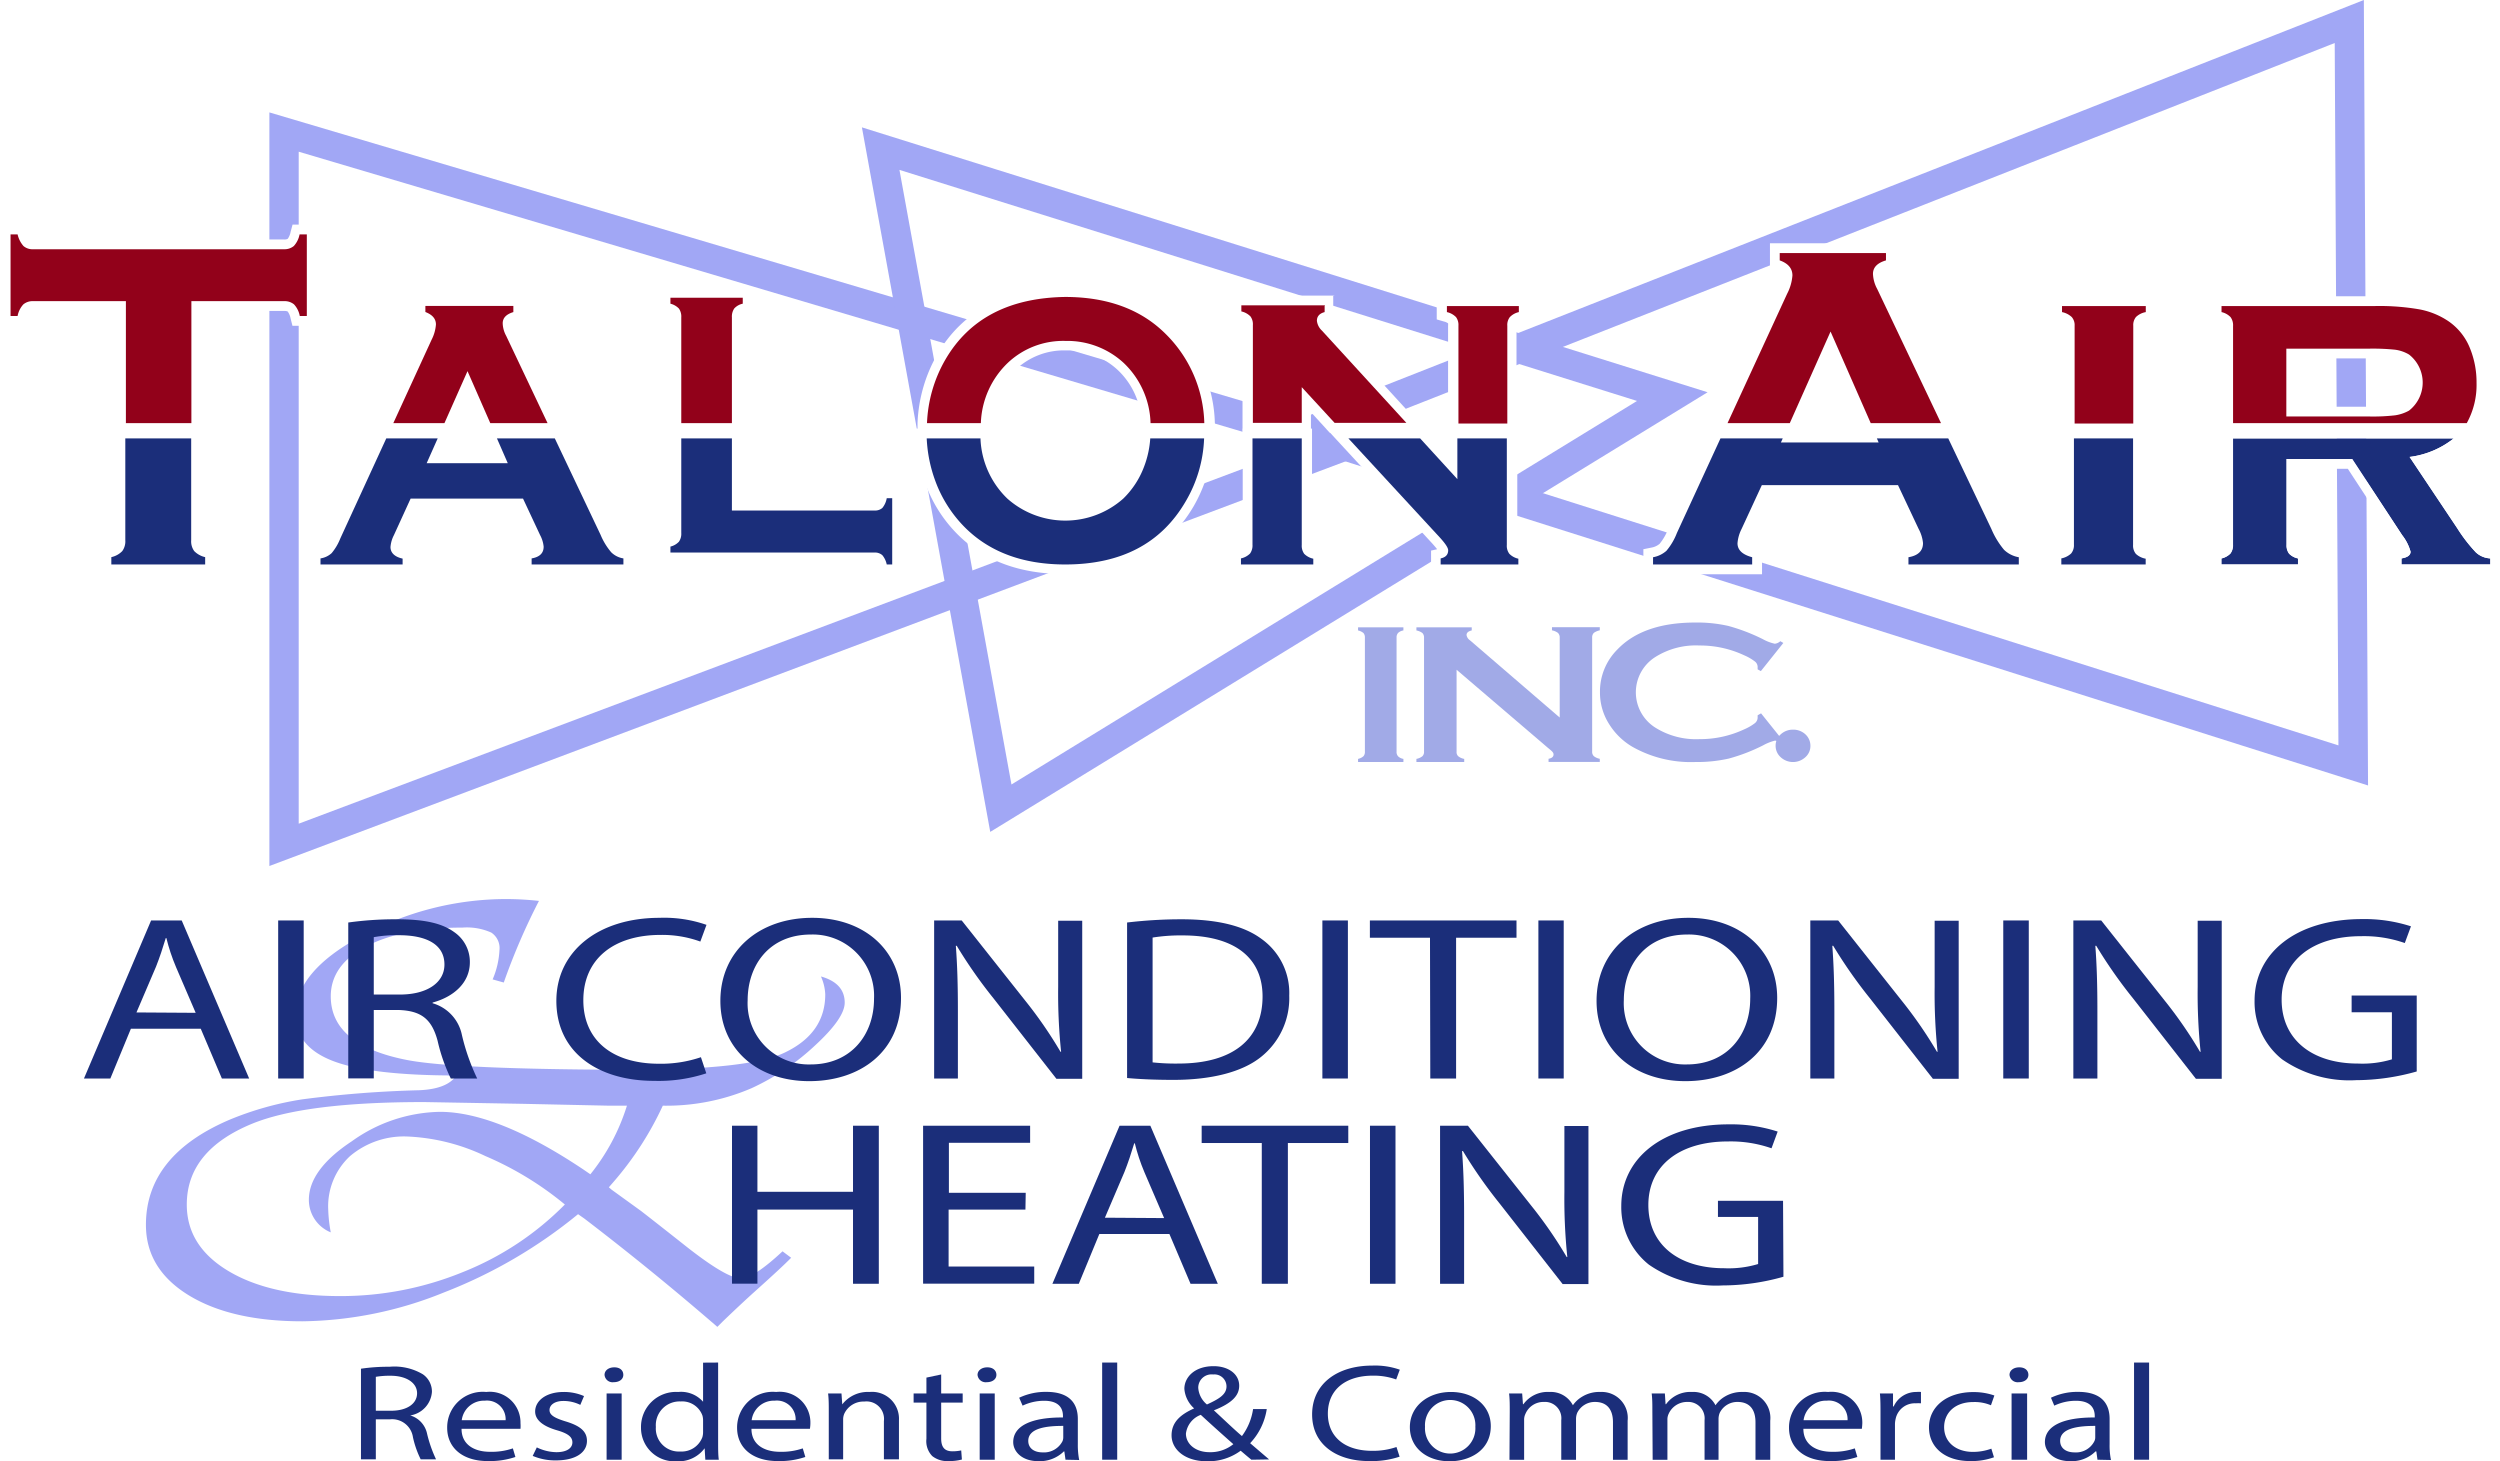 <svg id="39390c5b-8cf7-43db-a9b8-e63be680863e" data-name="Final Logo remake" xmlns="http://www.w3.org/2000/svg" viewBox="0 0 255.77 149.49"><defs><style>.\30 c9569a0-ea53-4a2d-b351-15514f94ca37{fill:#a1a7f5;}.eb151b6f-7422-4957-9984-6a147b45a2d6{fill:none;stroke:#a1a7f5;stroke-miterlimit:10;stroke-width:3px;}.\34 cff3063-6394-4fdc-9bf3-973edb3eef78{fill:#1b2e7a;}.\35 48be225-1621-464f-a7ad-4f81ec92a712{fill:#fff;}.ff0f14ce-b59e-4e55-b45a-179a1d0177a9{fill:#92011a;}.\36 3301e78-8029-446e-bd1b-8822a9172813{fill:#a1aae7;}</style></defs><title>talon_air</title><path class="0c9569a0-ea53-4a2d-b351-15514f94ca37" d="M79.17,193.85v-77.1l114.62,34Zm3-73.08v68.75L184.38,151.1Z" transform="translate(-51.61 -105.25)"/><path class="0c9569a0-ea53-4a2d-b351-15514f94ca37" d="M293.88,185.61,180.57,149.7l112.88-44.45ZM189.54,149.39l101.31,32.12-.38-71.86Z" transform="translate(-51.61 -105.25)"/><path class="0c9569a0-ea53-4a2d-b351-15514f94ca37" d="M152.92,190.36l-13.13-72.08,86.52,27.1Zm-9.29-67.73,11.46,62.88,64-39.24Z" transform="translate(-51.61 -105.25)"/><path class="eb151b6f-7422-4957-9984-6a147b45a2d6" d="M200.33,161.83" transform="translate(-51.61 -105.25)"/><path class="4cff3063-6394-4fdc-9bf3-973edb3eef78" d="M62.54,163.5v-1.63l.36-.1a1.7,1.7,0,0,0,.87-.46,1.25,1.25,0,0,0,.2-.79V149.6h7.7v10.92a1.25,1.25,0,0,0,.2.79,1.7,1.7,0,0,0,.87.46l.36.1v1.63Z" transform="translate(-51.61 -105.25)"/><path class="548be225-1621-464f-a7ad-4f81ec92a712" d="M71.17,150.1v10.42a1.69,1.69,0,0,0,.31,1.11,2.26,2.26,0,0,0,1.12.62V163H63v-.75a2.21,2.21,0,0,0,1.12-.62,1.69,1.69,0,0,0,.31-1.11V150.1h6.7m1-1h-8.7v11.42a.84.84,0,0,1-.08.47s-.13.15-.63.3l-.72.21V164H73.6v-2.5l-.72-.21a1.39,1.39,0,0,1-.63-.3.84.84,0,0,1-.08-.47V149.1Z" transform="translate(-51.61 -105.25)"/><path class="ff0f14ce-b59e-4e55-b45a-179a1d0177a9" d="M64,149V136.56H55a1,1,0,0,0-.7.2,1.94,1.94,0,0,0-.43.94l-.1.38H52.11v-9.35h1.6l.1.37a2.31,2.31,0,0,0,.46,1,1,1,0,0,0,.68.19H80.67a1.09,1.09,0,0,0,.72-.2,1.94,1.94,0,0,0,.43-.94l.1-.38h1.61v9.35H81.92l-.1-.38a1.94,1.94,0,0,0-.43-.94,1.07,1.07,0,0,0-.72-.2h-9V149Z" transform="translate(-51.61 -105.25)"/><path class="548be225-1621-464f-a7ad-4f81ec92a712" d="M83,129.23v8.35h-.72a2.38,2.38,0,0,0-.59-1.19,1.5,1.5,0,0,0-1-.33h-9.5v12.48h-6.7V136.06H55a1.47,1.47,0,0,0-1,.33,2.38,2.38,0,0,0-.59,1.19h-.72v-8.35h.72a2.71,2.71,0,0,0,.6,1.19,1.42,1.42,0,0,0,1,.33H80.67a1.5,1.5,0,0,0,1-.33,2.43,2.43,0,0,0,.59-1.19H83m1-1H81.54l-.2.75a1.74,1.74,0,0,1-.29.7.68.68,0,0,1-.38.07H55a.62.62,0,0,1-.34-.06,1.9,1.9,0,0,1-.32-.73l-.2-.73H51.61v10.35h2.5l.19-.75a1.74,1.74,0,0,1,.29-.7.64.64,0,0,1,.36-.07h8.52v12.48h8.7V137.06h8.5c.25,0,.37.05.38.07h0a1.74,1.74,0,0,1,.29.7l.19.75H84V128.23Z" transform="translate(-51.61 -105.25)"/><path class="4cff3063-6394-4fdc-9bf3-973edb3eef78" d="M105.54,163.5V162l.42-.07c.81-.14.81-.51.81-.71a2.71,2.71,0,0,0-.32-1l-1.61-3.43H93.94l-1.58,3.43a2.71,2.71,0,0,0-.3,1c0,.13,0,.47.87.7l.37.1v1.5H83.9V162l.4-.09a1.8,1.8,0,0,0,.89-.4,5.18,5.18,0,0,0,.78-1.36l4.84-10.53h6.35L96,152.14h6.77l-1.11-2.54h7l4.82,10.17a5.91,5.91,0,0,0,1,1.63,1.76,1.76,0,0,0,1,.49l.41.08v1.53Z" transform="translate(-51.61 -105.25)"/><path class="548be225-1621-464f-a7ad-4f81ec92a712" d="M108.37,150.1l4.69,9.88a6.73,6.73,0,0,0,1.08,1.77,2.26,2.26,0,0,0,1.25.63V163H106v-.62q1.23-.21,1.23-1.2a3.15,3.15,0,0,0-.37-1.2l-1.74-3.72H93.62L91.91,160a3.15,3.15,0,0,0-.35,1.22c0,.57.41,1,1.24,1.18V163H84.4v-.62a2.17,2.17,0,0,0,1.14-.54,5.51,5.51,0,0,0,.89-1.51l4.7-10.23h5.26l-1.13,2.54h8.3l-1.11-2.54h5.92m.63-1h-8.08l.61,1.4.5,1.14H96.8l.5-1.14.63-1.4H90.49l-.27.58-4.7,10.23a4.32,4.32,0,0,1-.69,1.22,1.19,1.19,0,0,1-.63.27l-.8.17V164H93.8v-2.39l-.74-.19c-.42-.11-.51-.23-.51-.23a2.82,2.82,0,0,1,.27-.79l1.44-3.14h10.26l1.47,3.15a2.56,2.56,0,0,1,.28.77.55.55,0,0,1,0,.09h0a.85.85,0,0,1-.39.13l-.83.14V164h11.35v-2.44l-.81-.16a1.35,1.35,0,0,1-.73-.34,6.22,6.22,0,0,1-.88-1.51l-4.7-9.88-.27-.57Z" transform="translate(-51.61 -105.25)"/><path class="ff0f14ce-b59e-4e55-b45a-179a1d0177a9" d="M101.44,149l-2-4.58-2,4.58H91.07l4.24-9.24a3.45,3.45,0,0,0,.4-1.34c0-.25-.08-.57-.75-.81l-.33-.12v-1.47h10v1.49l-.35.11c-.74.22-.74.53-.74.67a2.45,2.45,0,0,0,.3,1l4.58,9.66Z" transform="translate(-51.61 -105.25)"/><path class="548be225-1621-464f-a7ad-4f81ec92a712" d="M104.13,136.56v.62c-.73.22-1.09.6-1.09,1.15a2.84,2.84,0,0,0,.35,1.27l4.24,8.94h-5.86l-2.33-5.32-2.36,5.32H91.85L95.77,140a4.1,4.1,0,0,0,.44-1.55c0-.59-.36-1-1.08-1.28v-.62h9m1-1h-11v2.33l.66.23c.42.15.42.28.42.34a2.93,2.93,0,0,1-.35,1.13l-3.92,8.53-.65,1.42h7.44l.27-.6,1.44-3.24,1.41,3.24.26.6h8.1l-.68-1.43-4.24-8.94a2,2,0,0,1-.25-.84h0s.07-.1.38-.19l.71-.21v-2.37Z" transform="translate(-51.61 -105.25)"/><path class="ff0f14ce-b59e-4e55-b45a-179a1d0177a9" d="M120.81,149V137.72a1,1,0,0,0-.13-.59,1.31,1.31,0,0,0-.63-.33l-.35-.11v-1.48h8.4v1.5l-.37.1a1.08,1.08,0,0,0-.6.31.93.93,0,0,0-.14.6V149Z" transform="translate(-51.61 -105.25)"/><path class="548be225-1621-464f-a7ad-4f81ec92a712" d="M127.6,135.71v.61a1.62,1.62,0,0,0-.87.49,1.47,1.47,0,0,0-.24.91v10.82h-5.18V137.72a1.42,1.42,0,0,0-.24-.9,1.81,1.81,0,0,0-.87-.5v-.61h7.4m1-1h-9.4v2.35l.71.22a1.38,1.38,0,0,1,.38.17s0,.09,0,.27v11.82h7.18V137.72a.69.69,0,0,1,0-.3h0a1,1,0,0,1,.33-.13l.74-.2v-2.38Z" transform="translate(-51.61 -105.25)"/><path class="4cff3063-6394-4fdc-9bf3-973edb3eef78" d="M141.94,163.5l-.09-.37a1.58,1.58,0,0,0-.32-.72.69.69,0,0,0-.47-.13H119.7V160.8l.35-.11a1.22,1.22,0,0,0,.63-.33.93.93,0,0,0,.13-.58V149.6H127V157h14.07a.74.74,0,0,0,.47-.12,1.65,1.65,0,0,0,.32-.72l.09-.38h1.45v7.74Z" transform="translate(-51.61 -105.25)"/><path class="548be225-1621-464f-a7ad-4f81ec92a712" d="M126.49,150.1v7.38h14.57a1.14,1.14,0,0,0,.82-.26,2.14,2.14,0,0,0,.45-1h.56V163h-.56a2.15,2.15,0,0,0-.45-.95,1.14,1.14,0,0,0-.82-.27H120.2v-.61a1.74,1.74,0,0,0,.87-.5,1.41,1.41,0,0,0,.24-.89V150.1h5.18m1-1h-7.18v10.68a.69.69,0,0,1,0,.28h0a1.42,1.42,0,0,1-.36.15l-.71.22v2.35h22a1.84,1.84,0,0,1,.16.46l.19.75h2.34v-8.74h-2.34l-.19.76a1.87,1.87,0,0,1-.16.45H127.49V149.1Z" transform="translate(-51.61 -105.25)"/><path class="4cff3063-6394-4fdc-9bf3-973edb3eef78" d="M160.59,163.5c-4.39,0-7.94-1.3-10.55-3.88a13.52,13.52,0,0,1-3.2-5,15,15,0,0,1-.92-4.54l0-.52h6.5l0,.47A8.5,8.5,0,0,0,155,155.9a8.42,8.42,0,0,0,11.15,0,8.39,8.39,0,0,0,2-3.09,9.38,9.38,0,0,0,.59-2.74l0-.47h6.51l0,.52a14.29,14.29,0,0,1-2,6.7C170.75,161.26,166.46,163.5,160.59,163.5Z" transform="translate(-51.61 -105.25)"/><path class="548be225-1621-464f-a7ad-4f81ec92a712" d="M174.8,150.1a13.65,13.65,0,0,1-1.9,6.47Q169.15,163,160.59,163q-6.41,0-10.2-3.73a13.13,13.13,0,0,1-3.08-4.79,14.41,14.41,0,0,1-.89-4.38h5.5a9,9,0,0,0,2.76,6.17,8.94,8.94,0,0,0,11.84,0,8.9,8.9,0,0,0,2.14-3.28,9.9,9.9,0,0,0,.63-2.89h5.51m1-1h-7.5l-.06.93a9.07,9.07,0,0,1-.56,2.61,7.87,7.87,0,0,1-1.9,2.9,7.14,7.14,0,0,1-5.22,2,7.22,7.22,0,0,1-5.24-2,7.92,7.92,0,0,1-2.45-5.5l-.06-.94h-7.49l0,1.05a15.34,15.34,0,0,0,1,4.68,14.2,14.2,0,0,0,3.32,5.15c2.7,2.67,6.37,4,10.9,4,6.06,0,10.49-2.33,13.18-6.92a14.94,14.94,0,0,0,2-6.94l0-1Z" transform="translate(-51.61 -105.25)"/><path class="ff0f14ce-b59e-4e55-b45a-179a1d0177a9" d="M168.81,149l0-.47a8.37,8.37,0,0,0-2.59-5.83,8.1,8.1,0,0,0-5.62-2.11,7.78,7.78,0,0,0-5.54,2.1,8.52,8.52,0,0,0-2.61,5.84l0,.47h-6.51l0-.53a14.72,14.72,0,0,1,1.94-6.72c2.52-4.34,6.79-6.58,12.7-6.66,4.44,0,8,1.31,10.62,3.89a13.81,13.81,0,0,1,4.11,9.49l0,.53Z" transform="translate(-51.61 -105.25)"/><path class="548be225-1621-464f-a7ad-4f81ec92a712" d="M160.56,135.63q6.47,0,10.26,3.74a13.29,13.29,0,0,1,4,9.17h-5.5a8.83,8.83,0,0,0-2.76-6.17,8.5,8.5,0,0,0-5.94-2.24,8.24,8.24,0,0,0-5.9,2.24,8.94,8.94,0,0,0-2.76,6.17h-5.51a14.06,14.06,0,0,1,1.88-6.5q3.65-6.28,12.27-6.41m0-1h0c-6.1.08-10.51,2.41-13.12,6.91a15.32,15.32,0,0,0-2,7l0,1h7.5l.06-.94a7.92,7.92,0,0,1,2.45-5.5,7.18,7.18,0,0,1,5.21-2,7.5,7.5,0,0,1,5.26,2,7.77,7.77,0,0,1,2.44,5.51l.07.93h7.49l-.06-1a14.29,14.29,0,0,0-4.26-9.83c-2.71-2.67-6.4-4-11-4Z" transform="translate(-51.61 -105.25)"/><path class="ff0f14ce-b59e-4e55-b45a-179a1d0177a9" d="M187.93,149l-2.64-2.87V149h-6V138.58a.93.93,0,0,0-.14-.57,1.3,1.3,0,0,0-.68-.35l-.36-.1v-1.5h9.56v1.5l-.37.11c-.43.11-.43.29-.43.4a1.2,1.2,0,0,0,.39.69L196.63,149Z" transform="translate(-51.61 -105.25)"/><path class="548be225-1621-464f-a7ad-4f81ec92a712" d="M187.13,136.56v.62c-.53.14-.79.44-.79.89a1.61,1.61,0,0,0,.51,1l8.64,9.44h-7.34l-3.36-3.65v3.65h-5v-10a1.35,1.35,0,0,0-.25-.89,1.88,1.88,0,0,0-.93-.51v-.62h8.56m1-1H177.57v2.37l.72.21a1.21,1.21,0,0,1,.44.19,1.15,1.15,0,0,1,0,.25v11h7v-2.09l1.62,1.77.3.32h10l-1.53-1.68-8.64-9.44a1.42,1.42,0,0,1-.21-.27h0l.74-.2v-2.39Z" transform="translate(-51.61 -105.25)"/><path class="ff0f14ce-b59e-4e55-b45a-179a1d0177a9" d="M200.23,149V138.58a.92.92,0,0,0-.14-.57,1.25,1.25,0,0,0-.68-.35l-.36-.1v-1.5h8.4v1.5l-.36.1a1.3,1.3,0,0,0-.68.35.91.91,0,0,0-.14.57V149Z" transform="translate(-51.61 -105.25)"/><path class="548be225-1621-464f-a7ad-4f81ec92a712" d="M207,136.56v.62a1.84,1.84,0,0,0-.92.51,1.3,1.3,0,0,0-.26.89v10h-5v-10a1.35,1.35,0,0,0-.25-.89,1.88,1.88,0,0,0-.93-.51v-.62H207m1-1h-9.4v2.37l.72.21a1.21,1.21,0,0,1,.44.19,1.15,1.15,0,0,1,0,.25v11h7v-11a.9.9,0,0,1,0-.26h0a1.66,1.66,0,0,1,.43-.18l.72-.21v-2.37Z" transform="translate(-51.61 -105.25)"/><path class="4cff3063-6394-4fdc-9bf3-973edb3eef78" d="M198.52,163.5V162l.39-.08c.38-.09.38-.23.38-.35s-.06-.26-.76-1L188.44,149.6h8.7l3.09,3.38V149.6h6V161a1,1,0,0,0,.14.59,1.41,1.41,0,0,0,.68.34l.36.11v1.49Z" transform="translate(-51.61 -105.25)"/><path class="548be225-1621-464f-a7ad-4f81ec92a712" d="M205.77,150.1V161a1.35,1.35,0,0,0,.26.91,1.84,1.84,0,0,0,.92.5V163H199v-.62c.52-.11.77-.39.77-.83,0-.26-.3-.71-.9-1.36l-9.31-10.09h7.34l3.81,4.17V150.1h5m1-1h-7v2.59l-2.07-2.27-.3-.32H187.3l1.55,1.68,9.31,10.09c.23.26.38.44.48.57l-.62.14V164H208v-2.37l-.72-.21a1.65,1.65,0,0,1-.44-.18s0-.09,0-.27V149.1Z" transform="translate(-51.61 -105.25)"/><path class="4cff3063-6394-4fdc-9bf3-973edb3eef78" d="M178.07,163.5V162l.36-.11a1.41,1.41,0,0,0,.68-.34,1,1,0,0,0,.14-.59V149.6h6V161a.92.92,0,0,0,.14.59,1.41,1.41,0,0,0,.68.34l.36.11v1.49Z" transform="translate(-51.61 -105.25)"/><path class="548be225-1621-464f-a7ad-4f81ec92a712" d="M184.79,150.1V161a1.41,1.41,0,0,0,.25.91,1.87,1.87,0,0,0,.93.5V163h-7.4v-.62a1.87,1.87,0,0,0,.93-.5,1.41,1.41,0,0,0,.25-.91V150.1h5m1-1h-7V161a1.07,1.07,0,0,1,0,.28h0a2,2,0,0,1-.43.17l-.72.21V164H187v-2.37l-.72-.21a1.65,1.65,0,0,1-.44-.18,1.52,1.52,0,0,1,0-.27V149.1Z" transform="translate(-51.61 -105.25)"/><path class="4cff3063-6394-4fdc-9bf3-973edb3eef78" d="M246.36,163.5v-1.66l.41-.08c.95-.16,1.08-.57,1.08-.95a3.44,3.44,0,0,0-.41-1.24l-2-4.19H232.18l-1.93,4.19a3.22,3.22,0,0,0-.38,1.26c0,.18,0,.65,1.13.94l.37.1v1.63H220.23v-1.65l.39-.08a2.25,2.25,0,0,0,1.12-.52,5.74,5.74,0,0,0,1-1.67l4.59-10h7.49l-.19.42h8.49l-.18-.42h8.33l4.54,9.55a7.67,7.67,0,0,0,1.21,2,2.43,2.43,0,0,0,1.24.62l.41.08v1.65Z" transform="translate(-51.61 -105.25)"/><path class="548be225-1621-464f-a7ad-4f81ec92a712" d="M250.93,150.1l4.41,9.26a8.45,8.45,0,0,0,1.3,2.14,2.89,2.89,0,0,0,1.51.76V163H246.86v-.74c1-.17,1.49-.66,1.49-1.45a3.84,3.84,0,0,0-.45-1.45l-2.11-4.48H231.86l-2.07,4.48a3.88,3.88,0,0,0-.42,1.47c0,.69.5,1.16,1.5,1.43V163H220.73v-.74a2.79,2.79,0,0,0,1.37-.66,6.34,6.34,0,0,0,1.07-1.82l4.46-9.68H234l-.19.42h10l-.18-.42h7.25m.63-1h-9.41l.18.42h-7l.19-.42H227l-.26.58-4.46,9.68a5.58,5.58,0,0,1-.88,1.53,1.81,1.81,0,0,1-.87.39l-.79.16V164h12.14v-2.51l-.75-.2c-.22-.06-.75-.23-.75-.46a2.85,2.85,0,0,1,.33-1.05l1.8-3.9h12.66l1.83,3.91a2.89,2.89,0,0,1,.36,1c0,.16,0,.35-.66.46l-.83.14V164h13.29v-2.57l-.81-.15a1.89,1.89,0,0,1-1-.48,7,7,0,0,1-1.12-1.87l-4.41-9.26-.27-.57Z" transform="translate(-51.61 -105.25)"/><path class="ff0f14ce-b59e-4e55-b45a-179a1d0177a9" d="M242.67,149l-3.78-8.64L235.05,149h-7.48L234,135.09a4.39,4.39,0,0,0,.49-1.66c0-.31-.1-.76-1-1.07l-.33-.12v-1.6h11.87v1.62l-.36.11c-1,.29-1,.73-1,.9a3,3,0,0,0,.38,1.31L251,149Z" transform="translate(-51.61 -105.25)"/><path class="548be225-1621-464f-a7ad-4f81ec92a712" d="M244.56,131.14v.75c-.89.26-1.33.72-1.33,1.38a3.5,3.5,0,0,0,.43,1.54l6.53,13.73H243l-4.11-9.37-4.17,9.37h-6.37l6.1-13.24a4.8,4.8,0,0,0,.54-1.87c0-.72-.44-1.23-1.3-1.54v-.75h10.87m1-1H232.69v2.45l.66.24c.64.23.64.47.64.6a3.8,3.8,0,0,1-.45,1.45l-6.1,13.24-.65,1.42h8.58l.26-.59,3.26-7.31,3.19,7.3.27.6h9.42l-.68-1.43-6.53-13.73a2.64,2.64,0,0,1-.33-1.11c0-.16.21-.3.61-.42l.72-.22v-2.49Z" transform="translate(-51.61 -105.25)"/><path class="4cff3063-6394-4fdc-9bf3-973edb3eef78" d="M262,163.5V162l.37-.1a1.51,1.51,0,0,0,.77-.36.87.87,0,0,0,.16-.57V149.6h7V161a.82.82,0,0,0,.16.58,1.49,1.49,0,0,0,.75.35l.39.09v1.51Z" transform="translate(-51.61 -105.25)"/><path class="548be225-1621-464f-a7ad-4f81ec92a712" d="M269.84,150.1V161a1.33,1.33,0,0,0,.29.92,2,2,0,0,0,1,.49V163h-8.63v-.62a2.06,2.06,0,0,0,1-.5,1.31,1.31,0,0,0,.29-.91V150.1h6m1-1h-8V161a.49.49,0,0,1,0,.25h0a1.59,1.59,0,0,1-.52.2l-.74.19V164h10.63v-2.4l-.77-.19a1.3,1.3,0,0,1-.5-.2.83.83,0,0,1,0-.24V149.1Z" transform="translate(-51.61 -105.25)"/><path class="ff0f14ce-b59e-4e55-b45a-179a1d0177a9" d="M263.31,149V138.58a.83.83,0,0,0-.16-.56,1.58,1.58,0,0,0-.77-.35l-.37-.1v-1.51h9.63v1.52l-.39.09a1.37,1.37,0,0,0-.75.34.83.83,0,0,0-.16.57V149Z" transform="translate(-51.61 -105.25)"/><path class="548be225-1621-464f-a7ad-4f81ec92a712" d="M271.14,136.56v.62a1.94,1.94,0,0,0-1,.5,1.29,1.29,0,0,0-.28.9v10h-6v-10a1.25,1.25,0,0,0-.29-.89,2.06,2.06,0,0,0-1-.51v-.62h8.63m1-1H261.51V138l.74.2a1.71,1.71,0,0,1,.54.21s0,.07,0,.22v11h8v-11a.68.68,0,0,1,0-.24,1.61,1.61,0,0,1,.5-.19l.77-.18v-2.41Z" transform="translate(-51.61 -105.25)"/><path class="4cff3063-6394-4fdc-9bf3-973edb3eef78" d="M297.37,160a4.85,4.85,0,0,1,.86,1.69q0,.54-.93.69V163h9.09v-.62a2.33,2.33,0,0,1-1.47-.61A15.69,15.69,0,0,1,303,159.3l-4.88-7.3a9.07,9.07,0,0,0,4.52-1.9h-22.6V161a1.37,1.37,0,0,1-.26.89,1.84,1.84,0,0,1-.92.5V163h7.85v-.62a1.77,1.77,0,0,1-.92-.49,1.4,1.4,0,0,1-.26-.9v-8.78h6.71Z" transform="translate(-51.61 -105.25)"/><path class="548be225-1621-464f-a7ad-4f81ec92a712" d="M306.45,161.35a1.42,1.42,0,0,1-.87-.35,15,15,0,0,1-1.73-2.29l-4-6a10.27,10.27,0,0,0,3.47-1.79,7,7,0,0,0,1.28-1.32l-1.91-.52h-23.6V161a.61.61,0,0,1,0,.23h0a1.78,1.78,0,0,1-.42.16l-.73.22V164h9.85v-2.46l-.75-.2a1.34,1.34,0,0,1-.41-.17,1,1,0,0,1,0-.22v-7.74h5.18l4.8,7.34c.23.34.38.6.49.79l-.73.12V164h11.09v-2.63Zm-20.89-9.14V161a1.4,1.4,0,0,0,.26.9,1.77,1.77,0,0,0,.92.49V163h-7.85v-.62a1.84,1.84,0,0,0,.92-.5,1.37,1.37,0,0,0,.26-.89V150.1h22.6a9.07,9.07,0,0,1-4.52,1.9l4.88,7.3a15.69,15.69,0,0,0,1.89,2.47,2.33,2.33,0,0,0,1.47.61V163H297.3v-.62q.93-.15.93-.69a4.85,4.85,0,0,0-.86-1.69l-5.1-7.79Z" transform="translate(-51.61 -105.25)"/><path class="ff0f14ce-b59e-4e55-b45a-179a1d0177a9" d="M279.57,149V138.6a.89.89,0,0,0-.15-.59,1.24,1.24,0,0,0-.67-.35l-.36-.1v-1.5h16.24a24,24,0,0,1,4.66.36,8.41,8.41,0,0,1,3.12,1.3,6.6,6.6,0,0,1,2.35,2.95,9.84,9.84,0,0,1,.73,3.76,8.6,8.6,0,0,1-1,4.36l-.15.25ZM294,147.36a18.69,18.69,0,0,0,2.58-.12,3.44,3.44,0,0,0,1.24-.42,3.14,3.14,0,0,0,0-4.86,3.31,3.31,0,0,0-1.23-.44,23.63,23.63,0,0,0-2.59-.1h-8v5.94Z" transform="translate(-51.61 -105.25)"/><path class="548be225-1621-464f-a7ad-4f81ec92a712" d="M294.63,136.56a23.8,23.8,0,0,1,4.56.35,7.92,7.92,0,0,1,2.94,1.22,6.07,6.07,0,0,1,2.17,2.73,9.23,9.23,0,0,1,.68,3.57,8.07,8.07,0,0,1-1,4.11H280.07V138.6a1.39,1.39,0,0,0-.26-.91,1.84,1.84,0,0,0-.92-.51v-.62h15.74m-9.07,11.3H294a19.92,19.92,0,0,0,2.65-.12,4.18,4.18,0,0,0,1.42-.48,3.64,3.64,0,0,0,0-5.74,3.77,3.77,0,0,0-1.41-.49,22.16,22.16,0,0,0-2.66-.11h-8.48v6.94m9.07-12.3H277.89v2.37l.72.21a1.2,1.2,0,0,1,.43.19.86.86,0,0,1,0,.27v10.94h25.52l.29-.5a9.14,9.14,0,0,0,1.1-4.61,10.44,10.44,0,0,0-.75-4,7.17,7.17,0,0,0-2.53-3.17,8.86,8.86,0,0,0-3.31-1.38,24.11,24.11,0,0,0-4.76-.37Zm-8.07,6.36H294a18.88,18.88,0,0,1,2.52.1,2.76,2.76,0,0,1,1.05.37c.39.22.9.66.9,2s-.51,1.78-.89,2a3.2,3.2,0,0,1-1.08.36,18.1,18.1,0,0,1-2.5.11h-7.48v-4.94Z" transform="translate(-51.61 -105.25)"/><path class="63301e78-8029-446e-bd1b-8822a9172813" d="M191.25,182.15V170.48a.68.68,0,0,0-.15-.47,1.34,1.34,0,0,0-.55-.26v-.32h4.64v.32a1,1,0,0,0-.55.26.68.68,0,0,0-.15.47v11.67a.65.65,0,0,0,.16.48,1,1,0,0,0,.54.26v.32h-4.64v-.32a1.22,1.22,0,0,0,.55-.27A.65.65,0,0,0,191.25,182.15Z" transform="translate(-51.61 -105.25)"/><path class="63301e78-8029-446e-bd1b-8822a9172813" d="M200.63,173.77v8.38a.58.58,0,0,0,.17.47,1.34,1.34,0,0,0,.61.27v.32h-4.89v-.32a1.39,1.39,0,0,0,.61-.27.61.61,0,0,0,.17-.47V170.48a.64.64,0,0,0-.17-.47,1.53,1.53,0,0,0-.61-.26v-.32h5.66v.32c-.35.08-.53.23-.53.47a.79.79,0,0,0,.34.53l9.19,7.91v-8.18A.64.64,0,0,0,211,170a1.47,1.47,0,0,0-.61-.26v-.32h4.89v.32a1.53,1.53,0,0,0-.61.26.64.64,0,0,0-.17.47v11.67a.61.61,0,0,0,.17.47,1.39,1.39,0,0,0,.61.27v.32h-5.24v-.32c.34-.06.51-.21.51-.44s-.2-.37-.6-.7Z" transform="translate(-51.61 -105.25)"/><path class="63301e78-8029-446e-bd1b-8822a9172813" d="M231.78,178.23l2.3,2.87-.31.19a1,1,0,0,0-.56-.27,5,5,0,0,0-1.23.49,18.46,18.46,0,0,1-3.51,1.35,14.69,14.69,0,0,1-3.4.35,12.14,12.14,0,0,1-6.44-1.55,6.93,6.93,0,0,1-2.33-2.23,6,6,0,0,1-1-3.36,6.07,6.07,0,0,1,1.76-4.35q2.64-2.78,8-2.78a14.39,14.39,0,0,1,3.38.35,19.31,19.31,0,0,1,3.52,1.35,4.53,4.53,0,0,0,1.23.47,1,1,0,0,0,.56-.26l.31.18-2.3,2.88-.33-.18c0-.11,0-.2,0-.27a.72.72,0,0,0-.3-.55,5.08,5.08,0,0,0-1.08-.62,10.64,10.64,0,0,0-4.56-1,7.77,7.77,0,0,0-4.53,1.18,4.27,4.27,0,0,0,0,7.22,7.84,7.84,0,0,0,4.53,1.18,10.65,10.65,0,0,0,4.56-1,5.08,5.08,0,0,0,1.08-.62.75.75,0,0,0,.3-.55c0-.08,0-.17,0-.27Z" transform="translate(-51.61 -105.25)"/><path class="63301e78-8029-446e-bd1b-8822a9172813" d="M235.05,179.9a1.81,1.81,0,0,1,1.27.48,1.58,1.58,0,0,1,.51,1.18,1.52,1.52,0,0,1-.52,1.16,1.86,1.86,0,0,1-2.52,0,1.56,1.56,0,0,1-.52-1.18,1.52,1.52,0,0,1,.51-1.15A1.82,1.82,0,0,1,235.05,179.9Z" transform="translate(-51.61 -105.25)"/><path class="0c9569a0-ea53-4a2d-b351-15514f94ca37" d="M119.42,218.37a33.06,33.06,0,0,1-5,7.75l-.52.6.29.25,3,2.17q1.14.88,4.22,3.31c3,2.4,5,3.59,6,3.59q1.29,0,4.26-2.77l.88.66c-.61.63-1.84,1.77-3.67,3.41q-1.37,1.23-3.31,3.09L125,241l-.73-.63q-6.36-5.47-12.89-10.46l-.63-.44A50.19,50.19,0,0,1,97,237.49a39.58,39.58,0,0,1-14.45,2.94q-7.3,0-11.66-2.68c-2.9-1.79-4.35-4.18-4.35-7.19q0-7.09,8.55-10.75a32.29,32.29,0,0,1,7.46-2.09,113.19,113.19,0,0,1,11.93-.93c1.94-.08,3.21-.59,3.82-1.51q-8.73,0-12.59-1.47t-3.86-4.74q0-4.41,6.65-8a31,31,0,0,1,14.91-3.84,31.74,31.74,0,0,1,3.34.19,65.29,65.29,0,0,0-3.6,8.35l-1.14-.32a8.63,8.63,0,0,0,.7-3,1.9,1.9,0,0,0-.84-1.79,6.12,6.12,0,0,0-2.94-.51c-4.12,0-7.39.64-9.83,1.91s-3.65,3-3.65,5.12q0,5,7.82,6.52,4.92.95,22.7,1,12.38,0,16-1.8c2.72-1.32,4.07-3.3,4.07-5.92a5,5,0,0,0-.44-1.83c1.62.46,2.43,1.35,2.43,2.68q0,1.6-3.09,4.43a24.31,24.31,0,0,1-6.46,4.33A22.05,22.05,0,0,1,119.42,218.37Zm-3.67,0-1.84,0-8.81-.19L95,218q-12.23,0-17.63,2.23-6.65,2.75-6.65,8.26,0,4.26,4.28,6.81t11.41,2.55A33,33,0,0,0,99,235.38a30.47,30.47,0,0,0,10.4-6.9,33.07,33.07,0,0,0-8.12-4.95,20.52,20.52,0,0,0-7.86-2,8.55,8.55,0,0,0-6,2A7,7,0,0,0,85.19,229a14.82,14.82,0,0,0,.26,2.33A3.58,3.58,0,0,1,83.21,228q0-3.09,4.41-6a15.88,15.88,0,0,1,9-3q5.85,0,14.66,5.89l.73.5A21.22,21.22,0,0,0,115.75,218.37Z" transform="translate(-51.61 -105.25)"/><path class="4cff3063-6394-4fdc-9bf3-973edb3eef78" d="M65,210.5l-2.1,5.09h-2.7l6.87-16.17H70.2l6.9,16.17H74.31l-2.16-5.09Zm6.63-1.63-2-4.65c-.45-1.06-.75-2-1-3h-.06c-.3,1-.63,2-1,2.93l-2,4.68Z" transform="translate(-51.61 -105.25)"/><path class="4cff3063-6394-4fdc-9bf3-973edb3eef78" d="M82.68,199.42v16.17H80.07V199.42Z" transform="translate(-51.61 -105.25)"/><path class="4cff3063-6394-4fdc-9bf3-973edb3eef78" d="M87.24,199.63a34.73,34.73,0,0,1,5-.33c2.79,0,4.59.4,5.85,1.32a3.68,3.68,0,0,1,1.59,3.07c0,2.13-1.68,3.55-3.81,4.13v.07a4.26,4.26,0,0,1,3,3.26,21.78,21.78,0,0,0,1.56,4.44h-2.7a17.82,17.82,0,0,1-1.35-3.86c-.6-2.23-1.68-3.07-4-3.15H89.85v7H87.24ZM89.85,207h2.67c2.79,0,4.56-1.22,4.56-3.07,0-2.09-1.89-3-4.65-3a12.81,12.81,0,0,0-2.58.2Z" transform="translate(-51.61 -105.25)"/><path class="4cff3063-6394-4fdc-9bf3-973edb3eef78" d="M123.87,215.06a15.65,15.65,0,0,1-5.34.77c-5.7,0-10-2.88-10-8.18,0-5.07,4.29-8.5,10.56-8.5a13.14,13.14,0,0,1,4.8.72l-.63,1.71a11.4,11.4,0,0,0-4.08-.68c-4.74,0-7.89,2.43-7.89,6.68,0,4,2.85,6.5,7.77,6.5a12.69,12.69,0,0,0,4.26-.67Z" transform="translate(-51.61 -105.25)"/><path class="4cff3063-6394-4fdc-9bf3-973edb3eef78" d="M143.79,207.34c0,5.56-4.23,8.52-9.39,8.52-5.34,0-9.09-3.31-9.09-8.21,0-5.14,4-8.5,9.39-8.5S143.79,202.54,143.79,207.34Zm-15.69.26a6.26,6.26,0,0,0,6.45,6.55c4.14,0,6.48-3.05,6.48-6.72a6.27,6.27,0,0,0-6.45-6.57C130.26,200.86,128.1,204.05,128.1,207.6Z" transform="translate(-51.61 -105.25)"/><path class="4cff3063-6394-4fdc-9bf3-973edb3eef78" d="M147.18,215.59V199.42H150l6.48,8.18a44.09,44.09,0,0,1,3.63,5.26l.06,0a57.66,57.66,0,0,1-.3-6.65v-6.76h2.46v16.17h-2.64l-6.42-8.21a48.85,48.85,0,0,1-3.78-5.4l-.09,0c.15,2,.21,4,.21,6.67v6.91Z" transform="translate(-51.61 -105.25)"/><path class="4cff3063-6394-4fdc-9bf3-973edb3eef78" d="M166.92,199.63a47.08,47.08,0,0,1,5.55-.33c3.75,0,6.42.69,8.19,2a6.78,6.78,0,0,1,2.85,5.81,7.69,7.69,0,0,1-2.91,6.29c-1.89,1.51-5,2.33-8.94,2.33-1.86,0-3.42-.07-4.74-.19Zm2.61,14.31a21.71,21.71,0,0,0,2.64.12c5.58,0,8.61-2.5,8.61-6.87,0-3.81-2.67-6.24-8.19-6.24a18.34,18.34,0,0,0-3.06.22Z" transform="translate(-51.61 -105.25)"/><path class="4cff3063-6394-4fdc-9bf3-973edb3eef78" d="M189.51,199.42v16.17H186.9V199.42Z" transform="translate(-51.61 -105.25)"/><path class="4cff3063-6394-4fdc-9bf3-973edb3eef78" d="M197.91,201.19h-6.15v-1.77h15v1.77h-6.18v14.4h-2.64Z" transform="translate(-51.61 -105.25)"/><path class="4cff3063-6394-4fdc-9bf3-973edb3eef78" d="M211.59,199.42v16.17H209V199.42Z" transform="translate(-51.61 -105.25)"/><path class="4cff3063-6394-4fdc-9bf3-973edb3eef78" d="M233.43,207.34c0,5.56-4.23,8.52-9.39,8.52-5.34,0-9.09-3.31-9.09-8.21,0-5.14,4-8.5,9.39-8.5S233.43,202.54,233.43,207.34Zm-15.69.26a6.26,6.26,0,0,0,6.45,6.55c4.14,0,6.48-3.05,6.48-6.72a6.27,6.27,0,0,0-6.45-6.57C219.9,200.86,217.74,204.05,217.74,207.6Z" transform="translate(-51.61 -105.25)"/><path class="4cff3063-6394-4fdc-9bf3-973edb3eef78" d="M236.82,215.59V199.42h2.85l6.48,8.18a44.09,44.09,0,0,1,3.63,5.26l.06,0a57.66,57.66,0,0,1-.3-6.65v-6.76H252v16.17h-2.64l-6.42-8.21a48.85,48.85,0,0,1-3.78-5.4l-.09,0c.15,2,.21,4,.21,6.67v6.91Z" transform="translate(-51.61 -105.25)"/><path class="4cff3063-6394-4fdc-9bf3-973edb3eef78" d="M259.17,199.42v16.17h-2.61V199.42Z" transform="translate(-51.61 -105.25)"/><path class="4cff3063-6394-4fdc-9bf3-973edb3eef78" d="M263.73,215.59V199.42h2.85l6.48,8.18a44.09,44.09,0,0,1,3.63,5.26l.06,0a57.66,57.66,0,0,1-.3-6.65v-6.76h2.46v16.17h-2.64l-6.42-8.21a48.85,48.85,0,0,1-3.78-5.4l-.09,0c.15,2,.21,4,.21,6.67v6.91Z" transform="translate(-51.61 -105.25)"/><path class="4cff3063-6394-4fdc-9bf3-973edb3eef78" d="M298.86,214.87a22.87,22.87,0,0,1-6.21.89,12.06,12.06,0,0,1-7.56-2.13,7.51,7.51,0,0,1-2.82-6c0-4.82,4.17-8.35,11-8.35a15.44,15.44,0,0,1,5,.74l-.63,1.71a12.61,12.61,0,0,0-4.47-.7c-4.92,0-8.13,2.45-8.13,6.5s3.09,6.53,7.8,6.53a10.45,10.45,0,0,0,3.48-.43v-4.82H292.2V207.1h6.66Z" transform="translate(-51.61 -105.25)"/><path class="4cff3063-6394-4fdc-9bf3-973edb3eef78" d="M129.1,220.42v6.76h9.78v-6.76h2.64v16.17h-2.64V229H129.1v7.58h-2.6V220.42Z" transform="translate(-51.61 -105.25)"/><path class="4cff3063-6394-4fdc-9bf3-973edb3eef78" d="M156.52,229h-7.86v5.83h8.76v1.75H146.05V220.42H157v1.75h-8.31v5.11h7.86Z" transform="translate(-51.61 -105.25)"/><path class="4cff3063-6394-4fdc-9bf3-973edb3eef78" d="M164.08,231.5l-2.1,5.09h-2.7l6.87-16.17h3.15l6.9,16.17h-2.79l-2.16-5.09Zm6.63-1.63-2-4.65c-.45-1.06-.75-2-1-3h-.06c-.3,1-.63,2-1,2.93l-2,4.68Z" transform="translate(-51.61 -105.25)"/><path class="4cff3063-6394-4fdc-9bf3-973edb3eef78" d="M180.7,222.19h-6.15v-1.77h15v1.77h-6.18v14.4H180.7Z" transform="translate(-51.61 -105.25)"/><path class="4cff3063-6394-4fdc-9bf3-973edb3eef78" d="M194.38,220.42v16.17h-2.61V220.42Z" transform="translate(-51.61 -105.25)"/><path class="4cff3063-6394-4fdc-9bf3-973edb3eef78" d="M198.94,236.59V220.42h2.85l6.48,8.18a44.09,44.09,0,0,1,3.63,5.26l.06,0a57.66,57.66,0,0,1-.3-6.65v-6.76h2.46v16.17h-2.64l-6.42-8.21a48.85,48.85,0,0,1-3.78-5.4l-.09,0c.15,2,.21,4,.21,6.67v6.91Z" transform="translate(-51.61 -105.25)"/><path class="4cff3063-6394-4fdc-9bf3-973edb3eef78" d="M234.07,235.87a22.87,22.87,0,0,1-6.21.89,12.06,12.06,0,0,1-7.56-2.13,7.51,7.51,0,0,1-2.82-6c0-4.82,4.17-8.35,11-8.35a15.44,15.44,0,0,1,5,.74l-.63,1.71a12.61,12.61,0,0,0-4.47-.7c-4.92,0-8.13,2.45-8.13,6.5S223.33,235,228,235a10.45,10.45,0,0,0,3.48-.43v-4.82h-4.11V228.1h6.66Z" transform="translate(-51.61 -105.25)"/><path class="4cff3063-6394-4fdc-9bf3-973edb3eef78" d="M88.54,245.28a19.12,19.12,0,0,1,2.92-.2,5.69,5.69,0,0,1,3.41.77,2.15,2.15,0,0,1,.93,1.8,2.63,2.63,0,0,1-2.22,2.41v0a2.48,2.48,0,0,1,1.73,1.9,13.29,13.29,0,0,0,.91,2.59H94.65a9.79,9.79,0,0,1-.79-2.25,2.15,2.15,0,0,0-2.36-1.84H90.06v4.09H88.54Zm1.52,4.3h1.56c1.63,0,2.66-.72,2.66-1.79S93.18,246,91.57,246a8.44,8.44,0,0,0-1.51.11Z" transform="translate(-51.61 -105.25)"/><path class="4cff3063-6394-4fdc-9bf3-973edb3eef78" d="M98.83,251.43c0,1.66,1.36,2.35,2.9,2.35a6.71,6.71,0,0,0,2.35-.35l.26.88a8.26,8.26,0,0,1-2.82.42c-2.6,0-4.16-1.37-4.16-3.41a3.64,3.64,0,0,1,4-3.66,3.14,3.14,0,0,1,3.5,3.19,3.66,3.66,0,0,1,0,.58Zm4.51-.88a1.91,1.91,0,0,0-2.13-2,2.29,2.29,0,0,0-2.36,2Z" transform="translate(-51.61 -105.25)"/><path class="4cff3063-6394-4fdc-9bf3-973edb3eef78" d="M106.53,253.33a4.73,4.73,0,0,0,2,.49c1.12,0,1.64-.45,1.64-1s-.43-.91-1.57-1.24c-1.53-.44-2.24-1.11-2.24-1.92,0-1.09,1.1-2,2.92-2a5.11,5.11,0,0,1,2.08.42l-.38.9a3.88,3.88,0,0,0-1.73-.4c-.91,0-1.42.42-1.42.93s.51.81,1.61,1.15c1.47.44,2.22,1,2.22,2,0,1.19-1.15,2-3.17,2a5.86,5.86,0,0,1-2.38-.46Z" transform="translate(-51.61 -105.25)"/><path class="4cff3063-6394-4fdc-9bf3-973edb3eef78" d="M115.38,245.91c0,.42-.36.75-1,.75a.82.82,0,0,1-.92-.75c0-.44.4-.77,1-.77S115.38,245.47,115.38,245.91Zm-1.71,8.68v-6.78h1.54v6.78Z" transform="translate(-51.61 -105.25)"/><path class="4cff3063-6394-4fdc-9bf3-973edb3eef78" d="M125.08,244.65v8.19c0,.6,0,1.29.07,1.75h-1.38l-.07-1.17h0a3.32,3.32,0,0,1-2.89,1.33,3.42,3.42,0,0,1-3.62-3.45,3.58,3.58,0,0,1,3.8-3.64,3,3,0,0,1,2.55,1h0v-4Zm-1.54,5.92a1.79,1.79,0,0,0-.07-.51,2.2,2.2,0,0,0-2.22-1.43,2.43,2.43,0,0,0-2.54,2.61,2.35,2.35,0,0,0,2.5,2.51,2.26,2.26,0,0,0,2.26-1.47,1.79,1.79,0,0,0,.07-.53Z" transform="translate(-51.61 -105.25)"/><path class="4cff3063-6394-4fdc-9bf3-973edb3eef78" d="M128.49,251.43c0,1.66,1.37,2.35,2.91,2.35a6.69,6.69,0,0,0,2.34-.35l.26.88a8.23,8.23,0,0,1-2.81.42c-2.61,0-4.17-1.37-4.17-3.41a3.65,3.65,0,0,1,4-3.66,3.14,3.14,0,0,1,3.5,3.19,3.66,3.66,0,0,1-.05.58Zm4.52-.88a1.92,1.92,0,0,0-2.14-2,2.29,2.29,0,0,0-2.36,2Z" transform="translate(-51.61 -105.25)"/><path class="4cff3063-6394-4fdc-9bf3-973edb3eef78" d="M136.4,249.65c0-.7,0-1.28-.07-1.84h1.37l.08,1.12h0a3.31,3.31,0,0,1,2.8-1.27,2.75,2.75,0,0,1,3,2.89v4h-1.54v-3.91a1.79,1.79,0,0,0-2-2,2.17,2.17,0,0,0-2.06,1.26,1.5,1.5,0,0,0-.11.58v4.07H136.4Z" transform="translate(-51.61 -105.25)"/><path class="4cff3063-6394-4fdc-9bf3-973edb3eef78" d="M147.9,245.87v1.94h2.2v.94h-2.2v3.66c0,.84.3,1.32,1.15,1.32a4.38,4.38,0,0,0,.9-.09l.07.93a5,5,0,0,1-1.37.16,2.46,2.46,0,0,1-1.66-.51,2.18,2.18,0,0,1-.6-1.77v-3.7h-1.31v-.94h1.31v-1.62Z" transform="translate(-51.61 -105.25)"/><path class="4cff3063-6394-4fdc-9bf3-973edb3eef78" d="M153.55,245.91c0,.42-.37.75-1,.75a.83.83,0,0,1-.93-.75c0-.44.41-.77,1-.77S153.55,245.47,153.55,245.91Zm-1.71,8.68v-6.78h1.54v6.78Z" transform="translate(-51.61 -105.25)"/><path class="4cff3063-6394-4fdc-9bf3-973edb3eef78" d="M160.62,254.59l-.12-.85h-.05a3.51,3.51,0,0,1-2.6,1c-1.71,0-2.58-1-2.58-1.95,0-1.64,1.81-2.54,5.09-2.52v-.14c0-.56-.19-1.57-1.93-1.57a5.13,5.13,0,0,0-2.2.5l-.35-.81a6.32,6.32,0,0,1,2.78-.6c2.59,0,3.22,1.41,3.22,2.77V253a8,8,0,0,0,.14,1.62Zm-.23-3.46c-1.68,0-3.58.21-3.58,1.53,0,.8.66,1.18,1.45,1.18a2.13,2.13,0,0,0,2.05-1.14,1,1,0,0,0,.08-.39Z" transform="translate(-51.61 -105.25)"/><path class="4cff3063-6394-4fdc-9bf3-973edb3eef78" d="M164.37,244.65h1.54v9.94h-1.54Z" transform="translate(-51.61 -105.25)"/><path class="4cff3063-6394-4fdc-9bf3-973edb3eef78" d="M179.64,254.59c-.33-.26-.64-.53-1.1-.92a5.58,5.58,0,0,1-3.45,1.08c-2.29,0-3.62-1.24-3.62-2.65s1-2.17,2.31-2.76v0a3,3,0,0,1-1-2c0-1.15,1-2.32,3-2.32,1.47,0,2.61.78,2.61,2,0,1-.72,1.78-2.59,2.52v0c1,.92,2.12,2,2.87,2.63a6.12,6.12,0,0,0,1.14-2.76h1.4a6.5,6.5,0,0,1-1.7,3.49l1.94,1.66ZM177.79,253c-.7-.62-2-1.77-3.33-3a2.35,2.35,0,0,0-1.52,1.92c0,1.08,1,1.9,2.41,1.9A3.72,3.72,0,0,0,177.79,253Zm-3.59-5.76a2.43,2.43,0,0,0,.89,1.7c1.19-.55,2-1,2-1.85a1.23,1.23,0,0,0-1.36-1.22A1.36,1.36,0,0,0,174.2,247.21Z" transform="translate(-51.61 -105.25)"/><path class="4cff3063-6394-4fdc-9bf3-973edb3eef78" d="M194.8,254.28a9.08,9.08,0,0,1-3.12.45c-3.32,0-5.83-1.68-5.83-4.77s2.51-5,6.17-5a7.68,7.68,0,0,1,2.8.42l-.37,1a6.85,6.85,0,0,0-2.38-.39c-2.77,0-4.61,1.41-4.61,3.89,0,2.32,1.67,3.8,4.54,3.8a7.33,7.33,0,0,0,2.48-.39Z" transform="translate(-51.61 -105.25)"/><path class="4cff3063-6394-4fdc-9bf3-973edb3eef78" d="M204.13,251.15c0,2.51-2.17,3.6-4.22,3.6-2.29,0-4.06-1.35-4.06-3.49s1.85-3.6,4.2-3.6S204.13,249.07,204.13,251.15Zm-6.73.07a2.58,2.58,0,1,0,5.15,0,2.58,2.58,0,1,0-5.15,0Z" transform="translate(-51.61 -105.25)"/><path class="4cff3063-6394-4fdc-9bf3-973edb3eef78" d="M206.07,249.65c0-.7,0-1.28-.07-1.84h1.34l.08,1.1h.05a3.06,3.06,0,0,1,2.66-1.25,2.54,2.54,0,0,1,2.4,1.36h0a3,3,0,0,1,.95-.88,3.34,3.34,0,0,1,1.87-.48,2.66,2.66,0,0,1,2.78,2.94v4h-1.5v-3.84c0-1.3-.6-2.08-1.84-2.08a2,2,0,0,0-1.82,1.12,1.67,1.67,0,0,0-.12.62v4.18h-1.51v-4.06a1.67,1.67,0,0,0-1.77-1.86,2,2,0,0,0-1.9,1.23,1.35,1.35,0,0,0-.13.6v4.09h-1.5Z" transform="translate(-51.61 -105.25)"/><path class="4cff3063-6394-4fdc-9bf3-973edb3eef78" d="M220.66,249.65c0-.7,0-1.28-.07-1.84h1.35l.07,1.1h.05a3.07,3.07,0,0,1,2.66-1.25,2.53,2.53,0,0,1,2.4,1.36h0a3,3,0,0,1,.94-.88,3.39,3.39,0,0,1,1.87-.48,2.66,2.66,0,0,1,2.79,2.94v4h-1.51v-3.84c0-1.3-.59-2.08-1.84-2.08a2,2,0,0,0-1.82,1.12,1.67,1.67,0,0,0-.12.62v4.18H226v-4.06a1.68,1.68,0,0,0-1.77-1.86,2.06,2.06,0,0,0-1.91,1.23,1.34,1.34,0,0,0-.12.6v4.09h-1.51Z" transform="translate(-51.61 -105.25)"/><path class="4cff3063-6394-4fdc-9bf3-973edb3eef78" d="M236.11,251.43c0,1.66,1.37,2.35,2.91,2.35a6.75,6.75,0,0,0,2.35-.35l.26.88a8.3,8.3,0,0,1-2.82.42c-2.61,0-4.17-1.37-4.17-3.41a3.65,3.65,0,0,1,4-3.66,3.15,3.15,0,0,1,3.5,3.19,5.45,5.45,0,0,1-.05.58Zm4.52-.88a1.91,1.91,0,0,0-2.13-2,2.3,2.3,0,0,0-2.37,2Z" transform="translate(-51.61 -105.25)"/><path class="4cff3063-6394-4fdc-9bf3-973edb3eef78" d="M244,249.93c0-.8,0-1.49-.06-2.12h1.34l0,1.33h.07a2.52,2.52,0,0,1,2.35-1.48,1.94,1.94,0,0,1,.44,0v1.16a4,4,0,0,0-.53,0,2,2,0,0,0-2.06,1.59,2.4,2.4,0,0,0-.07.57v3.61H244Z" transform="translate(-51.61 -105.25)"/><path class="4cff3063-6394-4fdc-9bf3-973edb3eef78" d="M255.61,254.34a6.81,6.81,0,0,1-2.43.39c-2.56,0-4.22-1.38-4.22-3.46s1.79-3.6,4.55-3.6a6.49,6.49,0,0,1,2.14.35l-.35,1a4.29,4.29,0,0,0-1.79-.33c-1.94,0-3,1.15-3,2.57,0,1.57,1.26,2.53,2.94,2.53a5.44,5.44,0,0,0,1.89-.33Z" transform="translate(-51.61 -105.25)"/><path class="4cff3063-6394-4fdc-9bf3-973edb3eef78" d="M259.13,245.91c0,.42-.37.75-1,.75a.83.83,0,0,1-.93-.75c0-.44.4-.77,1-.77S259.13,245.47,259.13,245.91Zm-1.72,8.68v-6.78H259v6.78Z" transform="translate(-51.61 -105.25)"/><path class="4cff3063-6394-4fdc-9bf3-973edb3eef78" d="M266.2,254.59l-.12-.85H266a3.47,3.47,0,0,1-2.59,1c-1.71,0-2.59-1-2.59-1.95,0-1.64,1.82-2.54,5.1-2.52v-.14c0-.56-.2-1.57-1.93-1.57a5.17,5.17,0,0,0-2.21.5l-.34-.81a6.28,6.28,0,0,1,2.78-.6c2.59,0,3.22,1.41,3.22,2.77V253a7.3,7.3,0,0,0,.14,1.62Zm-.23-3.46c-1.68,0-3.59.21-3.59,1.53,0,.8.67,1.18,1.45,1.18a2.11,2.11,0,0,0,2.05-1.14.89.89,0,0,0,.09-.39Z" transform="translate(-51.61 -105.25)"/><path class="4cff3063-6394-4fdc-9bf3-973edb3eef78" d="M269.94,244.65h1.54v9.94h-1.54Z" transform="translate(-51.61 -105.25)"/></svg>